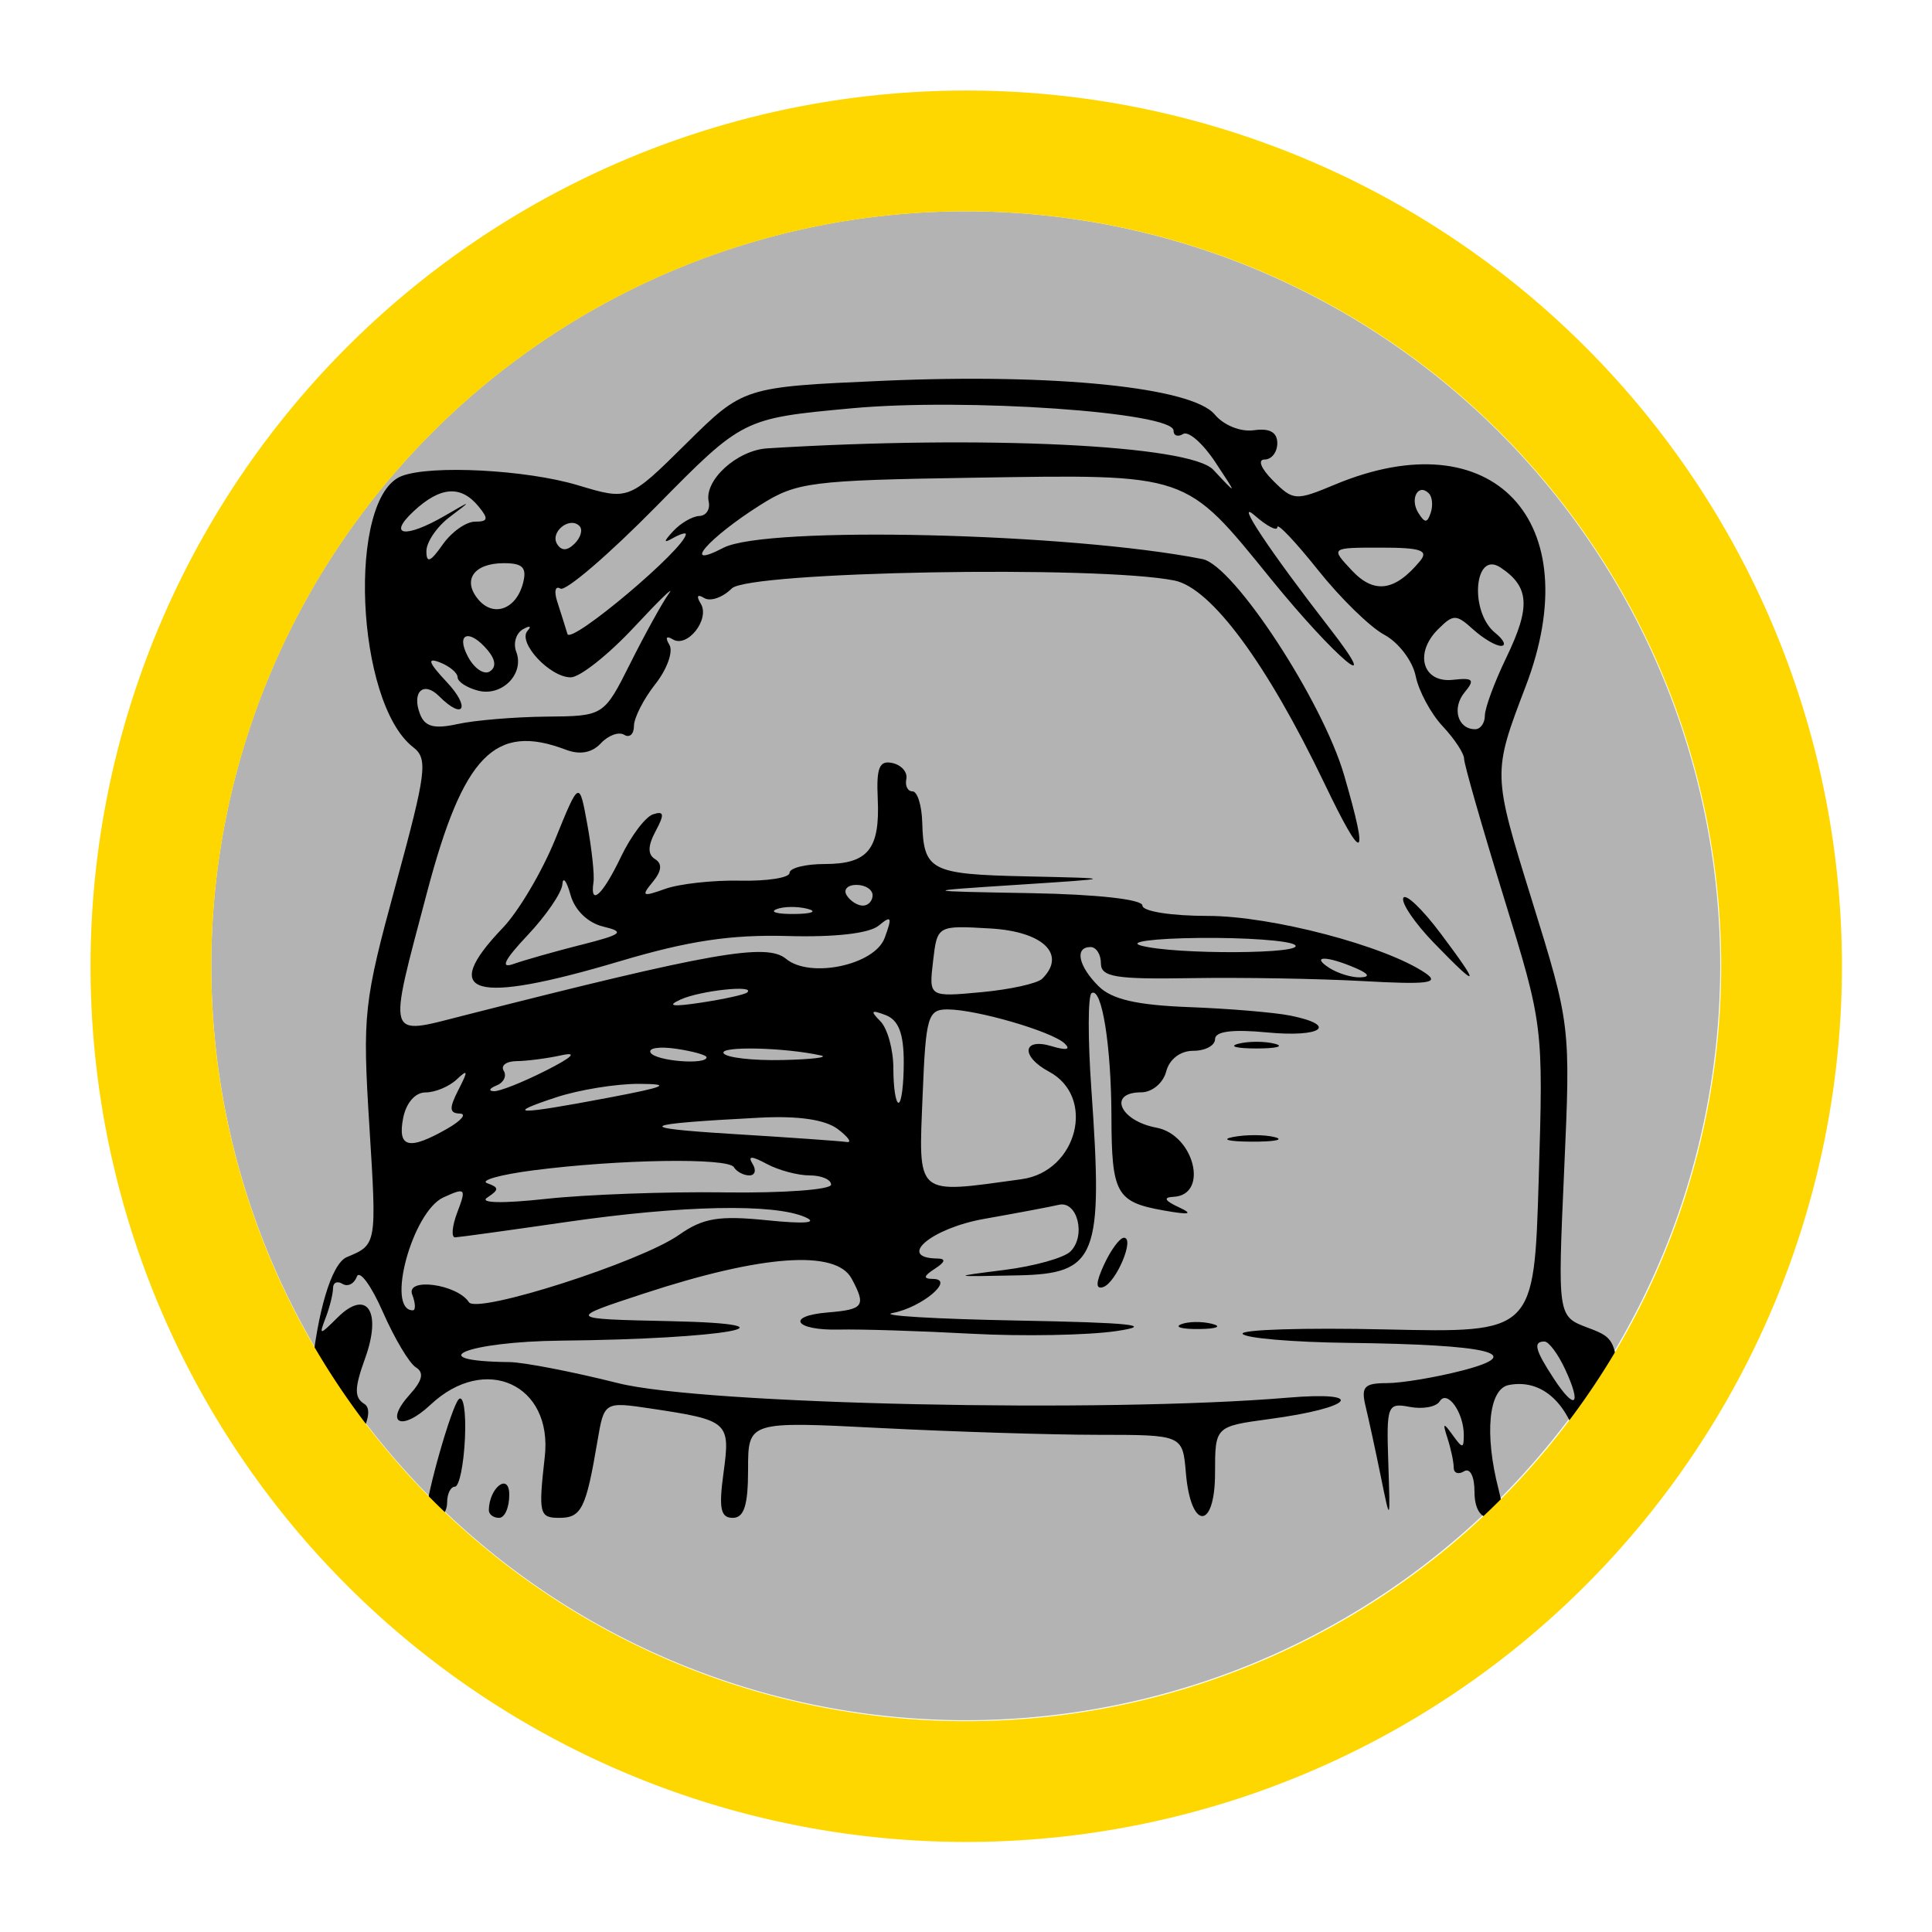 <?xml version="1.0" encoding="UTF-8" standalone="no"?>
<!-- Created with Inkscape (http://www.inkscape.org/) -->
<svg
   xmlns:dc="http://purl.org/dc/elements/1.1/"
   xmlns:cc="http://creativecommons.org/ns#"
   xmlns:rdf="http://www.w3.org/1999/02/22-rdf-syntax-ns#"
   xmlns:svg="http://www.w3.org/2000/svg"
   xmlns="http://www.w3.org/2000/svg"
   xmlns:sodipodi="http://sodipodi.sourceforge.net/DTD/sodipodi-0.dtd"
   xmlns:inkscape="http://www.inkscape.org/namespaces/inkscape"
   width="64"
   height="64"
   id="svg2"
   sodipodi:version="0.32"
   inkscape:version="0.46+devel"
   version="1.0"
   sodipodi:docname="coin.svg"
   inkscape:output_extension="org.inkscape.output.svg.inkscape"
   inkscape:export-filename="/home/kevin/PlatinumArtsSandboxbeta/svn/trunk/data/hirato/coin.png"
   inkscape:export-xdpi="180"
   inkscape:export-ydpi="180">
  <defs
     id="defs4">
    <inkscape:perspective
       sodipodi:type="inkscape:persp3d"
       inkscape:vp_x="0 : 526.18109 : 1"
       inkscape:vp_y="0 : 1000 : 0"
       inkscape:vp_z="744.09448 : 526.18109 : 1"
       inkscape:persp3d-origin="372.04724 : 350.78739 : 1"
       id="perspective10" />
    <inkscape:perspective
       id="perspective4938"
       inkscape:persp3d-origin="0.5 : 0.33333333 : 1"
       inkscape:vp_z="1 : 0.5 : 1"
       inkscape:vp_y="0 : 1000 : 0"
       inkscape:vp_x="0 : 0.5 : 1"
       sodipodi:type="inkscape:persp3d" />
    <inkscape:perspective
       id="perspective5038"
       inkscape:persp3d-origin="0.5 : 0.33333333 : 1"
       inkscape:vp_z="1 : 0.5 : 1"
       inkscape:vp_y="0 : 1000 : 0"
       inkscape:vp_x="0 : 0.5 : 1"
       sodipodi:type="inkscape:persp3d" />
  </defs>
  <sodipodi:namedview
     id="base"
     pagecolor="#ffffff"
     bordercolor="#666666"
     borderopacity="1.0"
     gridtolerance="10000"
     guidetolerance="10"
     objecttolerance="10"
     inkscape:pageopacity="0.0"
     inkscape:pageshadow="2"
     inkscape:zoom="8"
     inkscape:cx="20.316203"
     inkscape:cy="32.462202"
     inkscape:document-units="px"
     inkscape:current-layer="layer1"
     showgrid="false"
     inkscape:window-width="1227"
     inkscape:window-height="941"
     inkscape:window-x="111"
     inkscape:window-y="218" />
  <g
     inkscape:label="Layer 1"
     inkscape:groupmode="layer"
     id="layer1">
    <path
       sodipodi:type="arc"
       style="fill:#b3b3b3;fill-opacity:1;fill-rule:nonzero;stroke:none"
       id="path2694-2"
       sodipodi:cx="32"
       sodipodi:cy="32"
       sodipodi:rx="32"
       sodipodi:ry="32"
       d="M 64,32 A 32,32 0 1 1 0,32 32,32 0 1 1 64,32 z"
       transform="matrix(0.781,0,0,0.781,7,7)" />
    <path
       style="fill:#000000"
       d="m 14.125,50.09 c 0,-0.581 0.824,-3.465 1.066,-3.732 0.157,-0.173 0.252,0.406 0.211,1.287 -0.041,0.881 -0.19,1.602 -0.332,1.603 -0.142,0.001 -0.258,0.234 -0.258,0.518 0,0.284 -0.155,0.516 -0.344,0.516 -0.189,0 -0.344,-0.086 -0.344,-0.192 z m 2.068,-0.066 c 0.015,-0.753 0.672,-1.254 0.677,-0.516 0.003,0.425 -0.149,0.773 -0.338,0.773 -0.189,0 -0.341,-0.116 -0.338,-0.258 z m 1.853,-1.764 c 0.272,-2.402 -1.974,-3.427 -3.784,-1.727 -0.967,0.908 -1.553,0.618 -0.686,-0.34 0.421,-0.465 0.479,-0.726 0.199,-0.899 -0.217,-0.134 -0.71,-0.962 -1.095,-1.839 -0.385,-0.877 -0.772,-1.401 -0.86,-1.163 -0.088,0.238 -0.301,0.344 -0.474,0.238 -0.173,-0.107 -0.314,-0.043 -0.314,0.142 0,0.185 -0.107,0.619 -0.239,0.966 -0.23,0.608 -0.217,0.608 0.39,0.006 0.97,-0.962 1.476,-0.21 0.911,1.354 -0.357,0.987 -0.362,1.3 -0.024,1.509 0.499,0.309 -0.578,2.029 -1.282,2.047 -1.046,0.027 -0.383,-6.462 0.706,-6.913 0.988,-0.409 0.988,-0.409 0.743,-4.32 -0.233,-3.735 -0.194,-4.097 0.877,-8.028 1.013,-3.718 1.068,-4.158 0.575,-4.539 -1.913,-1.477 -2.199,-8.287 -0.378,-8.986 0.97,-0.372 4.125,-0.207 5.828,0.305 1.686,0.507 1.686,0.507 3.587,-1.374 1.901,-1.881 1.901,-1.881 6.533,-2.085 5.676,-0.249 10.229,0.214 10.981,1.117 0.299,0.359 0.859,0.584 1.299,0.521 0.52,-0.074 0.773,0.067 0.773,0.43 0,0.297 -0.189,0.54 -0.42,0.54 -0.24,0 -0.121,0.299 0.278,0.698 0.67,0.67 0.752,0.675 2.052,0.132 5.225,-2.183 8.416,1.193 6.317,6.687 -1.098,2.876 -1.098,2.876 0.196,7.047 1.294,4.171 1.294,4.171 1.079,8.995 -0.216,4.824 -0.216,4.824 0.781,5.2 0.989,0.373 0.996,0.397 1.028,3.34 0.038,3.522 -0.789,4.36 -1.205,1.222 -0.246,-1.854 -1.208,-2.904 -2.44,-2.662 -0.666,0.131 -0.81,1.624 -0.335,3.459 0.188,0.724 0.123,0.945 -0.277,0.945 -0.331,0 -0.522,-0.322 -0.522,-0.88 0,-0.499 -0.149,-0.788 -0.344,-0.667 -0.189,0.117 -0.344,0.061 -0.344,-0.123 0,-0.185 -0.092,-0.619 -0.204,-0.966 -0.17,-0.524 -0.142,-0.543 0.167,-0.114 0.33,0.458 0.371,0.458 0.371,0 0,-0.746 -0.55,-1.514 -0.798,-1.114 -0.114,0.184 -0.558,0.267 -0.988,0.185 -0.746,-0.143 -0.779,-0.06 -0.715,1.851 0.067,2.001 0.067,2.001 -0.248,0.454 -0.173,-0.851 -0.4,-1.895 -0.503,-2.32 -0.158,-0.651 -0.047,-0.773 0.698,-0.773 0.487,0 1.611,-0.187 2.499,-0.416 2.172,-0.561 0.938,-0.86 -3.781,-0.918 -1.832,-0.022 -3.403,-0.157 -3.491,-0.298 -0.088,-0.142 2.049,-0.208 4.748,-0.147 4.908,0.111 4.908,0.111 5.061,-4.979 0.153,-5.09 0.153,-5.09 -1.159,-9.343 C 49.09,27.371 48.5,25.313 48.5,25.136 c 0,-0.177 -0.32,-0.663 -0.711,-1.08 -0.391,-0.417 -0.794,-1.167 -0.894,-1.665 -0.101,-0.498 -0.568,-1.112 -1.037,-1.363 -0.47,-0.251 -1.459,-1.217 -2.199,-2.147 -0.74,-0.929 -1.345,-1.568 -1.345,-1.42 0,0.149 -0.338,-0.025 -0.75,-0.385 -0.683,-0.596 0.491,1.169 2.49,3.745 1.852,2.386 0.173,0.976 -1.947,-1.635 -2.869,-3.534 -2.692,-3.474 -9.862,-3.361 -5.383,0.085 -5.858,0.145 -7.052,0.899 -1.738,1.097 -2.666,2.172 -1.228,1.422 1.408,-0.734 11.48,-0.496 15.87,0.375 1.034,0.205 3.975,4.695 4.692,7.162 0.838,2.882 0.639,2.965 -0.652,0.272 -1.91,-3.986 -3.756,-6.482 -4.972,-6.725 -2.533,-0.507 -14.101,-0.298 -14.663,0.264 -0.299,0.299 -0.71,0.442 -0.913,0.316 -0.224,-0.138 -0.269,-0.066 -0.115,0.184 0.318,0.514 -0.442,1.484 -0.928,1.184 -0.209,-0.129 -0.255,-0.055 -0.111,0.179 0.136,0.22 -0.072,0.806 -0.463,1.303 C 21.319,23.155 21,23.782 21,24.051 c 0,0.269 -0.145,0.4 -0.323,0.29 -0.178,-0.11 -0.526,0.017 -0.773,0.282 -0.296,0.317 -0.695,0.389 -1.163,0.211 -2.346,-0.892 -3.395,0.186 -4.595,4.726 -1.309,4.954 -1.374,4.739 1.225,4.078 8.214,-2.091 10.024,-2.409 10.668,-1.875 0.796,0.66 2.937,0.206 3.267,-0.694 0.256,-0.696 0.226,-0.758 -0.199,-0.406 -0.311,0.258 -1.454,0.388 -3.014,0.344 -1.876,-0.053 -3.286,0.158 -5.56,0.835 -4.865,1.448 -6.01,1.121 -3.876,-1.107 0.52,-0.542 1.302,-1.865 1.738,-2.939 0.794,-1.953 0.794,-1.953 1.062,-0.477 0.148,0.812 0.239,1.67 0.203,1.906 -0.125,0.82 0.306,0.423 0.907,-0.835 0.332,-0.695 0.813,-1.332 1.067,-1.415 0.366,-0.119 0.384,-0.002 0.085,0.556 -0.263,0.491 -0.268,0.775 -0.017,0.93 0.244,0.151 0.217,0.397 -0.082,0.758 -0.389,0.469 -0.338,0.497 0.413,0.227 0.471,-0.169 1.591,-0.292 2.489,-0.273 0.898,0.019 1.633,-0.097 1.633,-0.258 0,-0.161 0.522,-0.293 1.161,-0.293 1.439,0 1.838,-0.491 1.76,-2.163 -0.048,-1.032 0.053,-1.278 0.486,-1.183 0.301,0.067 0.508,0.305 0.461,0.53 -0.047,0.225 0.045,0.409 0.206,0.409 0.16,0 0.305,0.462 0.321,1.027 0.046,1.603 0.268,1.719 3.447,1.789 2.988,0.066 2.988,0.066 -0.278,0.278 -3.266,0.212 -3.266,0.212 0.43,0.278 2.191,0.039 3.695,0.206 3.695,0.41 0,0.193 0.952,0.344 2.168,0.344 2.107,0 5.884,0.992 7.205,1.893 0.491,0.334 0.094,0.386 -2.062,0.266 -1.468,-0.081 -4.023,-0.125 -5.678,-0.098 -2.526,0.042 -3.008,-0.036 -3.008,-0.49 0,-0.297 -0.155,-0.54 -0.344,-0.54 -0.533,0 -0.407,0.625 0.262,1.293 0.44,0.44 1.262,0.631 3.008,0.697 1.321,0.05 2.827,0.176 3.347,0.281 1.608,0.323 1.041,0.731 -0.773,0.557 -1.144,-0.11 -1.719,-0.035 -1.719,0.222 0,0.213 -0.324,0.387 -0.72,0.387 -0.431,0 -0.792,0.276 -0.899,0.688 -0.1,0.381 -0.469,0.688 -0.827,0.688 -1.119,0 -0.712,0.943 0.506,1.171 1.251,0.235 1.745,2.233 0.565,2.29 -0.352,0.017 -0.297,0.126 0.172,0.344 0.503,0.233 0.365,0.261 -0.516,0.105 -1.55,-0.276 -1.707,-0.559 -1.713,-3.093 -0.006,-2.361 -0.318,-4.314 -0.657,-4.104 -0.123,0.076 -0.127,1.504 -0.009,3.174 0.395,5.588 0.185,6.121 -2.433,6.176 -2.232,0.047 -2.233,0.047 -0.438,-0.181 0.988,-0.125 1.969,-0.4 2.181,-0.612 0.521,-0.521 0.228,-1.689 -0.388,-1.544 -0.272,0.064 -1.385,0.274 -2.472,0.466 -1.755,0.311 -2.916,1.296 -1.547,1.313 0.286,0.004 0.258,0.116 -0.086,0.338 -0.381,0.246 -0.397,0.335 -0.061,0.338 0.744,0.009 -0.371,0.947 -1.344,1.13 -0.456,0.086 1.414,0.198 4.155,0.249 3.763,0.07 4.563,0.155 3.266,0.348 -0.945,0.14 -3.111,0.18 -4.812,0.088 -1.702,-0.092 -3.674,-0.154 -4.383,-0.137 -1.461,0.034 -1.779,-0.451 -0.371,-0.567 1.198,-0.099 1.279,-0.213 0.793,-1.12 -0.517,-0.967 -2.962,-0.793 -6.867,0.488 -2.578,0.846 -2.578,0.846 0.859,0.92 4.56,0.098 1.796,0.592 -3.609,0.645 -3.139,0.031 -4.705,0.679 -1.719,0.711 0.473,0.005 2.097,0.32 3.609,0.7 2.804,0.704 16.103,0.991 22.172,0.479 2.656,-0.224 2.182,0.333 -0.602,0.707 C 40.25,47.252 40.25,47.252 40.25,48.795 c 0,1.904 -0.805,1.903 -0.966,-0.001 -0.107,-1.263 -0.107,-1.263 -2.922,-1.264 -1.548,-7.66e-4 -4.787,-0.102 -7.198,-0.225 -4.383,-0.224 -4.383,-0.224 -4.383,1.376 0,1.184 -0.132,1.6 -0.509,1.6 -0.403,0 -0.466,-0.312 -0.304,-1.495 0.23,-1.682 0.165,-1.74 -2.386,-2.123 -1.569,-0.235 -1.569,-0.235 -1.793,1.09 -0.377,2.225 -0.528,2.528 -1.263,2.528 -0.661,0 -0.693,-0.135 -0.48,-2.022 z M 51.848,45.36 c -0.234,-0.505 -0.542,-0.919 -0.684,-0.92 -0.386,-0.004 -0.317,0.275 0.304,1.223 0.711,1.086 0.94,0.903 0.38,-0.303 z M 13.655,42.886 c -0.222,-0.579 1.482,-0.351 1.879,0.251 0.265,0.404 5.678,-1.33 6.956,-2.228 0.8,-0.562 1.321,-0.649 2.922,-0.486 1.25,0.127 1.702,0.09 1.26,-0.104 -1.038,-0.456 -4.074,-0.394 -7.906,0.161 -1.891,0.274 -3.55,0.503 -3.687,0.509 -0.137,0.006 -0.105,-0.37 0.072,-0.835 0.301,-0.791 0.271,-0.823 -0.46,-0.49 -1.032,0.47 -1.92,3.742 -1.016,3.742 0.099,0 0.09,-0.234 -0.019,-0.52 z m 10.353,-3.386 c 1.938,0.026 3.523,-0.09 3.523,-0.258 0,-0.168 -0.32,-0.305 -0.71,-0.305 -0.391,0 -1.028,-0.17 -1.416,-0.378 -0.514,-0.275 -0.643,-0.275 -0.473,0 0.129,0.208 0.079,0.378 -0.11,0.378 -0.189,0 -0.42,-0.123 -0.512,-0.273 -0.198,-0.32 -3.831,-0.261 -6.661,0.107 -1.087,0.142 -1.765,0.333 -1.508,0.425 0.396,0.141 0.396,0.215 0,0.475 -0.28,0.183 0.502,0.201 1.938,0.044 1.323,-0.145 3.992,-0.242 5.93,-0.216 z m 9.835,-0.438 C 35.687,38.81 36.317,36.338 34.75,35.5 c -0.946,-0.506 -0.882,-1.136 0.086,-0.844 0.491,0.148 0.648,0.115 0.43,-0.091 C 34.84,34.164 32.341,33.438 31.385,33.438 c -0.646,0 -0.717,0.239 -0.819,2.78 -0.14,3.46 -0.286,3.333 3.277,2.845 z M 14.812,37.391 c 0.473,-0.27 0.661,-0.497 0.418,-0.503 -0.347,-0.01 -0.356,-0.179 -0.044,-0.786 0.328,-0.638 0.318,-0.698 -0.057,-0.344 -0.25,0.236 -0.715,0.43 -1.033,0.43 -0.344,0 -0.645,0.348 -0.743,0.859 -0.187,0.977 0.194,1.067 1.459,0.344 z m 12.943,0.013 c -0.416,-0.315 -1.306,-0.446 -2.578,-0.38 -4.034,0.209 -4.247,0.335 -0.912,0.54 1.891,0.116 3.592,0.236 3.781,0.266 0.189,0.031 0.058,-0.161 -0.291,-0.426 z m -7.615,-1.038 c 1.926,-0.365 2.132,-0.457 1.031,-0.462 -0.756,-0.004 -1.994,0.197 -2.75,0.447 -1.761,0.581 -1.289,0.585 1.719,0.015 z M 29.938,35.193 c 0,-0.958 -0.171,-1.403 -0.602,-1.567 -0.482,-0.184 -0.516,-0.143 -0.172,0.204 0.236,0.238 0.43,0.943 0.43,1.567 0,0.624 0.077,1.134 0.172,1.134 0.095,0 0.172,-0.602 0.172,-1.338 z m -11.859,0.274 c 0.884,-0.448 1.068,-0.63 0.516,-0.509 -0.473,0.104 -1.139,0.19 -1.481,0.193 -0.342,0.003 -0.534,0.146 -0.428,0.319 0.107,0.173 -2e-5,0.393 -0.238,0.488 -0.238,0.096 -0.277,0.181 -0.088,0.19 0.189,0.009 0.963,-0.298 1.719,-0.682 z M 23.406,35.023 c 0,-0.073 -0.456,-0.2 -1.013,-0.282 -0.557,-0.082 -0.935,-0.022 -0.839,0.133 0.17,0.276 1.852,0.411 1.852,0.149 z m 3.781,-0.061 c -1.206,-0.266 -3.367,-0.314 -3.216,-0.071 0.09,0.145 0.966,0.246 1.948,0.224 0.981,-0.022 1.552,-0.091 1.269,-0.154 z m -2.435,-2.086 c 0.295,-0.26 -1.546,-0.065 -2.206,0.234 -0.479,0.217 -0.271,0.248 0.688,0.102 0.756,-0.115 1.439,-0.266 1.518,-0.336 z m 9.772,-0.454 c 0.815,-0.806 0.035,-1.564 -1.715,-1.665 -1.762,-0.103 -1.762,-0.103 -1.9,1.084 -0.139,1.187 -0.139,1.187 1.593,1.027 0.952,-0.088 1.862,-0.288 2.022,-0.446 z M 44.891,32.062 c -0.945,-0.406 -1.488,-0.406 -0.859,0 0.284,0.183 0.748,0.325 1.031,0.314 0.34,-0.012 0.281,-0.12 -0.172,-0.314 z M 19.24,31.302 c 1.38,-0.351 1.478,-0.431 0.742,-0.608 -0.51,-0.123 -0.941,-0.541 -1.083,-1.051 -0.13,-0.466 -0.252,-0.622 -0.27,-0.348 -0.019,0.275 -0.537,1.033 -1.151,1.684 -0.772,0.819 -0.917,1.114 -0.471,0.955 0.355,-0.126 1.361,-0.412 2.234,-0.634 z m 23.643,-0.008 c -0.219,-0.139 -1.635,-0.239 -3.148,-0.224 -1.512,0.016 -2.386,0.13 -1.94,0.253 1.117,0.308 5.579,0.283 5.088,-0.029 z M 26.751,30.106 c -0.334,-0.087 -0.799,-0.081 -1.031,0.013 -0.233,0.094 0.041,0.165 0.608,0.158 0.567,-0.007 0.758,-0.084 0.423,-0.171 z m 2.155,-0.449 c 0,-0.189 -0.241,-0.344 -0.536,-0.344 -0.295,0 -0.44,0.155 -0.323,0.344 C 28.164,29.845 28.405,30 28.583,30 28.761,30 28.906,29.845 28.906,29.656 z M 18.1,23.739 c 1.903,-0.017 1.903,-0.017 2.785,-1.776 0.485,-0.968 1.057,-2.003 1.272,-2.3 0.215,-0.298 -0.306,0.205 -1.156,1.117 -0.851,0.912 -1.794,1.658 -2.095,1.658 -0.695,-1.58e-4 -1.773,-1.165 -1.429,-1.544 0.142,-0.157 0.072,-0.178 -0.156,-0.047 -0.228,0.131 -0.327,0.467 -0.219,0.747 0.279,0.728 -0.475,1.492 -1.269,1.284 -0.371,-0.097 -0.675,-0.297 -0.675,-0.443 0,-0.147 -0.267,-0.369 -0.593,-0.495 -0.431,-0.166 -0.368,0.012 0.232,0.651 0.8,0.852 0.567,1.29 -0.251,0.472 -0.516,-0.516 -0.915,-0.143 -0.633,0.591 0.162,0.421 0.468,0.502 1.25,0.33 0.57,-0.125 1.892,-0.235 2.939,-0.245 z M 49.188,23.705 c 0,-0.248 0.319,-1.11 0.708,-1.916 0.815,-1.687 0.772,-2.352 -0.192,-2.991 -0.872,-0.578 -1.036,1.469 -0.174,2.167 0.285,0.23 0.375,0.424 0.201,0.43 -0.174,0.006 -0.593,-0.239 -0.93,-0.544 -0.565,-0.511 -0.658,-0.511 -1.169,5.5e-4 -0.795,0.795 -0.5,1.78 0.499,1.668 0.672,-0.075 0.736,-0.007 0.386,0.415 -0.43,0.518 -0.229,1.222 0.348,1.222 0.178,0 0.323,-0.203 0.323,-0.451 z M 16.162,21.548 c -0.609,-0.733 -1.081,-0.581 -0.657,0.212 0.205,0.383 0.528,0.602 0.716,0.485 0.221,-0.137 0.2,-0.384 -0.059,-0.697 z m 6.557,-3.855 c 0,-0.06 -0.193,8.25e-4 -0.43,0.134 -0.317,0.179 -0.312,0.116 0.017,-0.238 0.246,-0.264 0.632,-0.487 0.859,-0.496 0.227,-0.009 0.367,-0.221 0.312,-0.473 -0.156,-0.71 0.938,-1.706 1.943,-1.768 7.157,-0.442 14.004,-0.113 14.772,0.71 0.802,0.859 0.802,0.859 0.06,-0.262 C 39.844,14.684 39.367,14.268 39.192,14.376 39.018,14.484 38.875,14.434 38.875,14.265 c 0,-0.611 -6.883,-1.089 -10.656,-0.74 -3.609,0.334 -3.609,0.334 -6.479,3.248 -1.578,1.603 -3.007,2.829 -3.176,2.725 -0.168,-0.104 -0.216,0.089 -0.105,0.43 0.111,0.341 0.263,0.824 0.338,1.073 0.111,0.367 3.922,-2.847 3.922,-3.308 z m -5.394,1.627 c 0.135,-0.517 -0.005,-0.664 -0.633,-0.664 -0.991,0 -1.386,0.555 -0.852,1.198 0.503,0.606 1.258,0.334 1.485,-0.534 z M 47.038,18.589 c 0.297,-0.358 0.037,-0.448 -1.297,-0.448 -1.669,0 -1.669,0 -0.955,0.76 0.735,0.783 1.422,0.687 2.251,-0.312 z M 15.733,17.281 c 0.439,0 0.46,-0.095 0.11,-0.516 -0.583,-0.702 -1.262,-0.647 -2.142,0.172 -0.881,0.821 -0.273,0.906 1.037,0.146 0.901,-0.523 0.907,-0.522 0.16,0.042 -0.425,0.321 -0.773,0.831 -0.773,1.134 0,0.413 0.134,0.359 0.535,-0.214 0.294,-0.42 0.777,-0.764 1.073,-0.764 z m 3.462,0.143 c -0.328,-0.328 -0.984,0.203 -0.74,0.598 0.145,0.235 0.337,0.229 0.584,-0.018 0.202,-0.202 0.273,-0.463 0.156,-0.58 z m 28.137,-1.081 c -0.349,-0.349 -0.638,0.177 -0.351,0.641 0.217,0.35 0.298,0.351 0.414,0.001 0.08,-0.239 0.051,-0.528 -0.063,-0.642 z M 39.126,43.868 c 0.233,-0.094 0.697,-0.1 1.031,-0.013 0.334,0.087 0.144,0.164 -0.423,0.171 -0.567,0.007 -0.841,-0.064 -0.608,-0.158 z m -2.549,-1.985 c 0.224,-0.483 0.518,-0.879 0.654,-0.881 0.372,-0.004 -0.256,1.49 -0.687,1.634 -0.257,0.086 -0.246,-0.151 0.033,-0.753 z m 4.279,-4.22 c 0.428,-0.082 1.046,-0.079 1.375,0.007 0.329,0.086 -0.021,0.153 -0.777,0.149 -0.756,-0.004 -1.025,-0.074 -0.598,-0.156 z m 0.168,-3.088 c 0.331,-0.086 0.872,-0.086 1.203,0 0.331,0.086 0.06,0.157 -0.602,0.157 -0.662,0 -0.932,-0.071 -0.602,-0.157 z m 6.474,-3.343 c -0.625,-0.645 -1.081,-1.313 -1.013,-1.484 0.068,-0.171 0.625,0.357 1.237,1.173 1.342,1.79 1.285,1.869 -0.224,0.311 z"
       id="path5062" />
    <path
       sodipodi:type="arc"
       style="fill:none;stroke:#ffd700;stroke-width:4.741;stroke-miterlimit:4;stroke-opacity:1;stroke-dasharray:none"
       id="path2694"
       sodipodi:cx="32"
       sodipodi:cy="32"
       sodipodi:rx="32"
       sodipodi:ry="32"
       d="M 64,32 A 32,32 0 1 1 0,32 32,32 0 1 1 64,32 z"
       transform="matrix(0.844,0,0,0.844,5,5)" />
  </g>
</svg>
